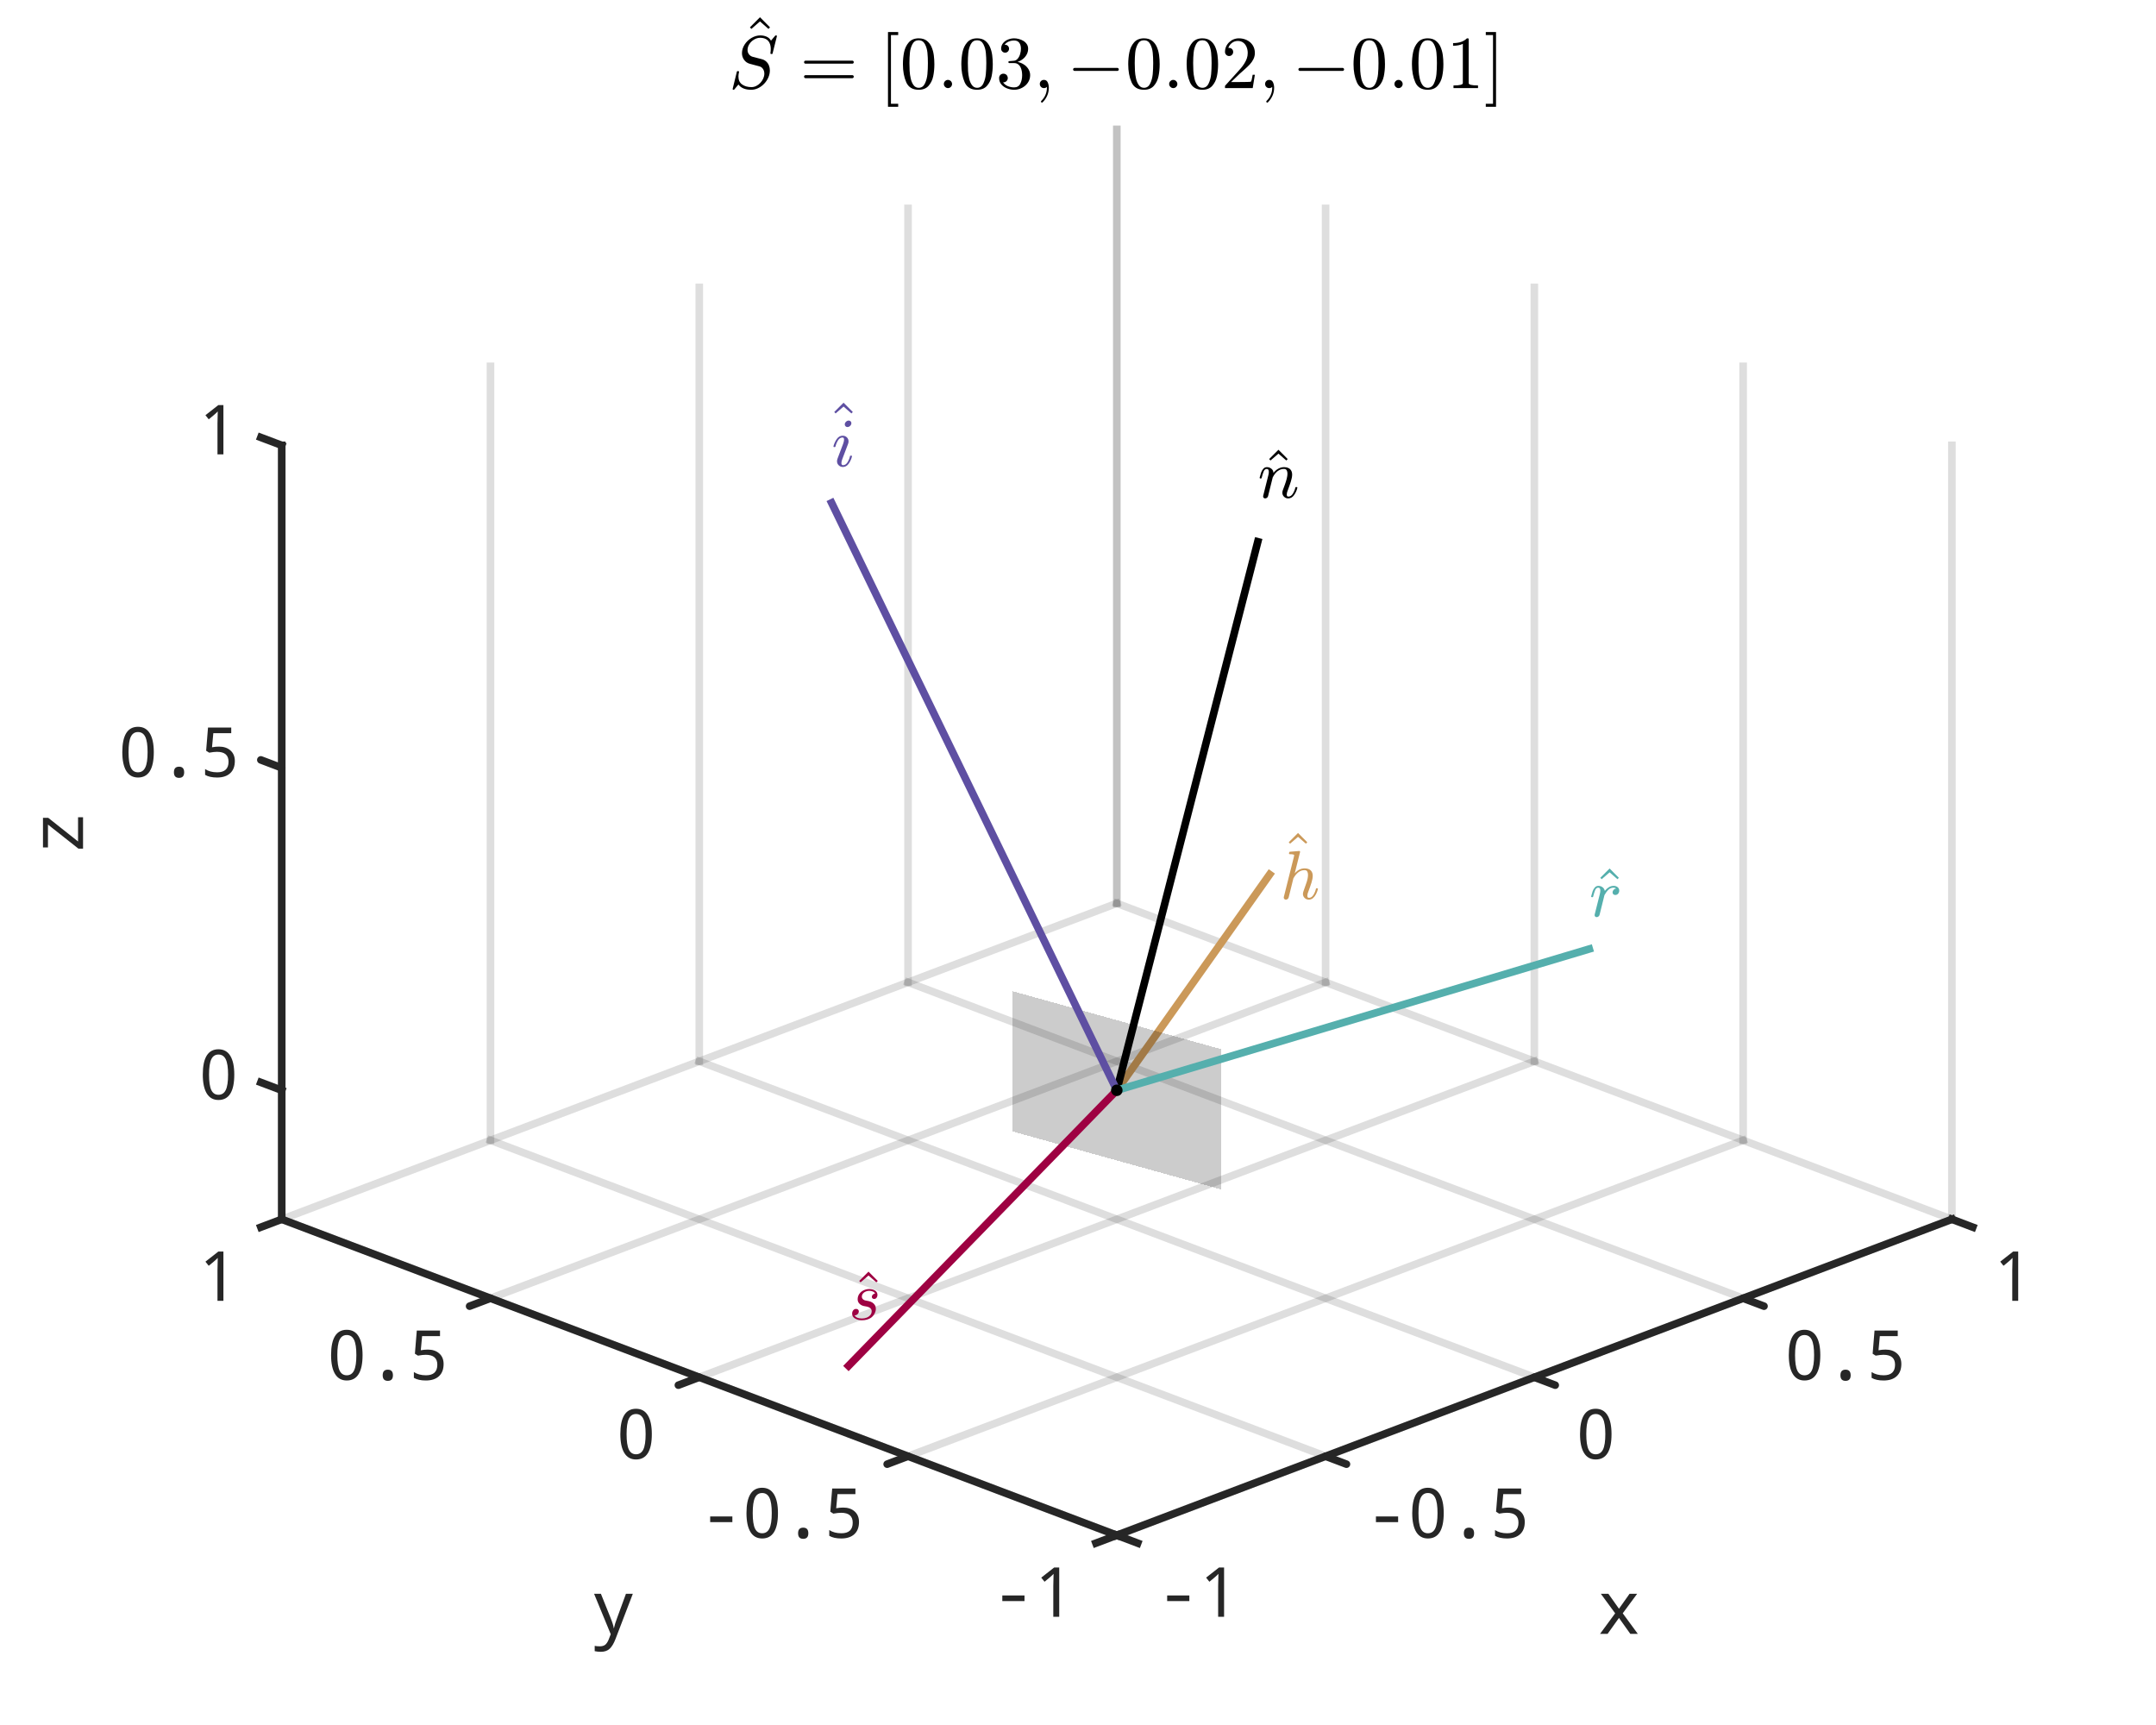 <?xml version="1.0"?>
<!DOCTYPE svg PUBLIC '-//W3C//DTD SVG 1.0//EN'
          'http://www.w3.org/TR/2001/REC-SVG-20010904/DTD/svg10.dtd'>
<svg xmlns:xlink="http://www.w3.org/1999/xlink" style="fill-opacity:1; color-rendering:auto; color-interpolation:auto; text-rendering:auto; stroke:black; stroke-linecap:square; stroke-miterlimit:10; shape-rendering:auto; stroke-opacity:1; fill:black; stroke-dasharray:none; font-weight:normal; stroke-width:1; font-family:'Dialog'; font-style:normal; stroke-linejoin:miter; font-size:12px; stroke-dashoffset:0; image-rendering:auto;" width="750" height="600" xmlns="http://www.w3.org/2000/svg"
><rect width="100%" height="100%" fill="#808080" stroke="none"/><!--Generated by the Batik Graphics2D SVG Generator--><defs id="genericDefs"
  /><g
  ><defs id="defs1"
    ><clipPath clipPathUnits="userSpaceOnUse" id="clipPath1"
      ><path d="M0 0 L750 0 L750 600 L0 600 L0 0 Z"
      /></clipPath
    ></defs
    ><g style="fill:white; stroke:white;"
    ><rect x="0" y="0" width="750" style="clip-path:url(#clipPath1); stroke:none;" height="600"
    /></g
    ><g style="fill:white; text-rendering:optimizeSpeed; color-rendering:optimizeSpeed; image-rendering:optimizeSpeed; shape-rendering:crispEdges; stroke:white; color-interpolation:sRGB;"
    ><rect x="0" width="750" height="600" y="0" style="stroke:none;"
      /><path style="stroke:none;" d="M388.5 534 L679 424.1 L679 154.9 L388.5 45 L98 154.9 L98 424.1 Z"
    /></g
    ><g style="stroke-linecap:butt; fill-opacity:0.149; fill:rgb(38,38,38); text-rendering:geometricPrecision; image-rendering:optimizeQuality; color-rendering:optimizeQuality; stroke-linejoin:round; stroke:rgb(38,38,38); color-interpolation:linearRGB; stroke-width:2.639; stroke-opacity:0.149;"
    ><line y2="424.1" style="fill:none;" x1="388.5" x2="98" y1="534"
      /><line y2="396.625" style="fill:none;" x1="461.125" x2="170.625" y1="506.525"
      /><line y2="369.15" style="fill:none;" x1="533.75" x2="243.25" y1="479.05"
      /><line y2="341.675" style="fill:none;" x1="606.375" x2="315.875" y1="451.575"
      /><line y2="314.2" style="fill:none;" x1="679" x2="388.5" y1="424.1"
      /><line y2="154.9" style="fill:none;" x1="98" x2="98" y1="424.1"
      /><line y2="127.425" style="fill:none;" x1="170.625" x2="170.625" y1="396.625"
      /><line y2="99.95" style="fill:none;" x1="243.25" x2="243.25" y1="369.15"
      /><line y2="72.475" style="fill:none;" x1="315.875" x2="315.875" y1="341.675"
      /><line y2="45" style="fill:none;" x1="388.5" x2="388.5" y1="314.2"
      /><line y2="534" style="fill:none;" x1="679" x2="388.5" y1="424.1"
      /><line y2="506.525" style="fill:none;" x1="606.375" x2="315.875" y1="396.625"
      /><line y2="479.05" style="fill:none;" x1="533.75" x2="243.25" y1="369.15"
      /><line y2="451.575" style="fill:none;" x1="461.125" x2="170.625" y1="341.675"
      /><line y2="424.1" style="fill:none;" x1="388.5" x2="98" y1="314.2"
      /><line y2="424.1" style="fill:none;" x1="679" x2="679" y1="154.9"
      /><line y2="396.625" style="fill:none;" x1="606.375" x2="606.375" y1="127.425"
      /><line y2="369.15" style="fill:none;" x1="533.75" x2="533.75" y1="99.95"
      /><line y2="341.675" style="fill:none;" x1="461.125" x2="461.125" y1="72.475"
      /><line y2="314.2" style="fill:none;" x1="388.5" x2="388.5" y1="45"
    /></g
    ><g style="stroke-linecap:butt; fill:rgb(203,153,89); text-rendering:geometricPrecision; image-rendering:optimizeQuality; color-rendering:optimizeQuality; stroke-linejoin:round; stroke:rgb(203,153,89); color-interpolation:linearRGB; stroke-width:2.639;"
    ><line y2="379.233" style="fill:none;" x1="441.665" x2="388.5" y1="304.17"
    /></g
    ><g transform="translate(445.296,305.544)" style="font-size:23.75px; fill:rgb(203,153,89); text-rendering:geometricPrecision; image-rendering:optimizeQuality; color-rendering:optimizeQuality; font-family:'mwa_cmr10'; stroke:rgb(203,153,89); color-interpolation:linearRGB;"
    ><path style="stroke:none;" d="M3.479 -12.084 L3.01 -12.584 L6.245 -15.819 L9.463 -12.584 L8.979 -12.084 L6.245 -14.475 L3.479 -12.084 Z"
      /><path style="stroke:none;" d="M1.281 6.668 Q1.281 6.527 1.297 6.465 L4.781 -7.41 Q4.875 -7.832 4.906 -8.067 Q4.906 -8.442 3.344 -8.442 Q3.094 -8.442 3.094 -8.77 Q3.109 -8.817 3.148 -8.973 Q3.188 -9.129 3.25 -9.207 Q3.312 -9.285 3.438 -9.285 L6.672 -9.551 L6.734 -9.551 Q6.734 -9.52 6.82 -9.481 Q6.906 -9.442 6.922 -9.426 Q6.969 -9.317 6.969 -9.239 L5.094 -1.754 Q6.562 -3.504 8.594 -3.504 Q9.438 -3.504 10.055 -3.207 Q10.672 -2.91 11.016 -2.325 Q11.359 -1.739 11.359 -0.91 Q11.359 0.074 10.922 1.465 Q10.484 2.855 9.828 4.59 Q9.484 5.371 9.484 6.027 Q9.484 6.746 10.031 6.746 Q10.969 6.746 11.594 5.738 Q12.219 4.73 12.484 3.574 Q12.531 3.433 12.672 3.433 L12.969 3.433 Q13.062 3.433 13.117 3.496 Q13.172 3.558 13.172 3.652 Q13.172 3.668 13.156 3.715 Q12.938 4.59 12.523 5.426 Q12.109 6.261 11.477 6.816 Q10.844 7.371 9.984 7.371 Q9.141 7.371 8.547 6.793 Q7.953 6.215 7.953 5.386 Q7.953 4.933 8.141 4.449 Q8.812 2.636 9.266 1.222 Q9.719 -0.192 9.719 -1.27 Q9.719 -1.973 9.445 -2.426 Q9.172 -2.879 8.547 -2.879 Q7.25 -2.879 6.289 -2.09 Q5.328 -1.301 4.625 -0.004 L3 6.558 Q2.906 6.918 2.641 7.144 Q2.375 7.371 2.016 7.371 Q1.719 7.371 1.5 7.168 Q1.281 6.965 1.281 6.668 Z"
    /></g
    ><g style="stroke-linecap:butt; fill:rgb(38,38,38); text-rendering:geometricPrecision; image-rendering:optimizeQuality; color-rendering:optimizeQuality; stroke-linejoin:round; stroke:rgb(38,38,38); color-interpolation:linearRGB; stroke-width:2.639;"
    ><line y2="424.1" style="fill:none;" x1="388.5" x2="679" y1="534"
      /><line y2="426.847" style="fill:none;" x1="679" x2="686.263" y1="424.1"
      /><line y2="154.9" style="fill:none;" x1="98" x2="98" y1="424.1"
      /><line y2="426.847" style="fill:none;" x1="98" x2="90.737" y1="424.1"
      /><line y2="424.1" style="fill:none;" x1="388.5" x2="98" y1="534"
    /></g
    ><g style="fill-opacity:0.2; fill:rgb(0,0,0); text-rendering:optimizeSpeed; image-rendering:optimizeSpeed; color-rendering:optimizeSpeed; shape-rendering:crispEdges; stroke:rgb(0,0,0); color-interpolation:sRGB; stroke-opacity:0.2;"
    ><path style="stroke:none;" d="M424.812 364.935 L352.188 344.745 L352.188 393.531 L424.812 413.721 Z"
    /></g
    ><g transform="translate(83.827,429.462)" style="font-size:23.75px; fill:rgb(38,38,38); text-rendering:geometricPrecision; image-rendering:optimizeQuality; color-rendering:optimizeQuality; font-family:'Noto Mono'; stroke:rgb(38,38,38); color-interpolation:linearRGB;"
    ><path style="stroke:none;" d="M-6.109 23 L-8.172 23 L-8.172 12.297 Q-8.172 10.875 -8.078 8.062 Q-8.547 8.578 -9.5 9.391 L-11.219 10.812 L-12.359 9.375 L-7.875 5.859 L-6.109 5.859 L-6.109 23 Z"
    /></g
    ><g transform="translate(693.173,429.462)" style="font-size:23.75px; fill:rgb(38,38,38); text-rendering:geometricPrecision; image-rendering:optimizeQuality; color-rendering:optimizeQuality; font-family:'Noto Mono'; stroke:rgb(38,38,38); color-interpolation:linearRGB;"
    ><path style="stroke:none;" d="M8.891 23 L6.828 23 L6.828 12.297 Q6.828 10.875 6.922 8.062 Q6.453 8.578 5.5 9.391 L3.781 10.812 L2.641 9.375 L7.125 5.859 L8.891 5.859 L8.891 23 Z"
    /></g
    ><g transform="translate(83.827,373.871)" style="font-size:23.75px; fill:rgb(38,38,38); text-rendering:geometricPrecision; image-rendering:optimizeQuality; color-rendering:optimizeQuality; font-family:'Noto Mono'; stroke:rgb(38,38,38); color-interpolation:linearRGB;"
    ><path style="stroke:none;" d="M-7.828 8.734 Q-10.516 8.734 -11.898 6.469 Q-13.281 4.203 -13.281 -0.094 Q-13.281 -8.906 -7.828 -8.906 Q-5.109 -8.906 -3.719 -6.641 Q-2.328 -4.375 -2.328 -0.094 Q-2.328 8.734 -7.828 8.734 ZM-7.828 6.922 Q-6.109 6.922 -5.297 5.273 Q-4.484 3.625 -4.484 -0.094 Q-4.484 -3.781 -5.297 -5.43 Q-6.109 -7.078 -7.828 -7.078 Q-9.531 -7.078 -10.32 -5.445 Q-11.109 -3.812 -11.109 -0.094 Q-11.109 3.641 -10.32 5.281 Q-9.531 6.922 -7.828 6.922 Z"
    /></g
    ><g style="stroke-linecap:butt; fill:rgb(38,38,38); text-rendering:geometricPrecision; image-rendering:optimizeQuality; color-rendering:optimizeQuality; stroke-linejoin:round; stroke:rgb(38,38,38); color-interpolation:linearRGB; stroke-width:2.639;"
    ><line y2="376.486" style="fill:none;" x1="98" x2="90.737" y1="379.233"
      /><line x1="437.539" x2="388.5" y1="188.432" style="fill:none; stroke:black;" y2="379.233"
      /><line x1="295.178" x2="388.5" y1="475.068" style="fill:none; stroke:rgb(158,1,66);" y2="379.233"
      /><line x1="552.857" x2="388.5" y1="330.081" style="fill:none; stroke:rgb(85,175,173);" y2="379.233"
      /><line x1="289.292" x2="388.5" y1="174.899" style="fill:none; stroke:rgb(94,79,162);" y2="379.233"
      /><circle transform="translate(388.5,379.233)" style="fill:black; stroke:none;" r="2" cx="0" cy="0"
    /></g
    ><g style="stroke-linecap:round; fill:rgb(38,38,38); text-rendering:geometricPrecision; image-rendering:optimizeQuality; color-rendering:optimizeQuality; stroke-linejoin:round; stroke:rgb(38,38,38); color-interpolation:linearRGB; stroke-width:2.639;"
    ><line y2="454.322" style="fill:none;" x1="170.625" x2="163.363" y1="451.575"
      /><line y2="454.322" style="fill:none;" x1="606.375" x2="613.638" y1="451.575"
    /></g
    ><g transform="translate(156.452,456.937)" style="font-size:23.75px; fill:rgb(38,38,38); text-rendering:geometricPrecision; image-rendering:optimizeQuality; color-rendering:optimizeQuality; font-family:'Noto Mono'; stroke:rgb(38,38,38); color-interpolation:linearRGB;"
    ><path style="stroke:none;" d="M-35.828 23.234 Q-38.516 23.234 -39.898 20.969 Q-41.281 18.703 -41.281 14.406 Q-41.281 5.594 -35.828 5.594 Q-33.109 5.594 -31.719 7.859 Q-30.328 10.125 -30.328 14.406 Q-30.328 23.234 -35.828 23.234 ZM-35.828 21.422 Q-34.109 21.422 -33.297 19.773 Q-32.484 18.125 -32.484 14.406 Q-32.484 10.719 -33.297 9.07 Q-34.109 7.422 -35.828 7.422 Q-37.531 7.422 -38.32 9.055 Q-39.109 10.688 -39.109 14.406 Q-39.109 18.141 -38.32 19.781 Q-37.531 21.422 -35.828 21.422 ZM-21.545 19.469 Q-19.763 19.469 -19.763 21.422 Q-19.763 23.359 -21.545 23.359 Q-23.326 23.359 -23.326 21.422 Q-23.326 19.469 -21.545 19.469 ZM-12.48 22.312 L-12.48 20.297 Q-10.792 21.422 -8.261 21.422 Q-4.324 21.422 -4.324 17.734 Q-4.324 14.297 -8.355 14.297 Q-9.402 14.297 -11.058 14.594 L-12.12 13.922 L-11.464 5.859 L-3.386 5.859 L-3.386 7.812 L-9.62 7.812 L-10.073 12.719 Q-8.823 12.484 -7.62 12.484 Q-5.167 12.484 -3.652 13.828 Q-2.136 15.172 -2.136 17.5 Q-2.136 20.25 -3.753 21.742 Q-5.37 23.234 -8.308 23.234 Q-10.933 23.234 -12.48 22.312 Z"
    /></g
    ><g transform="translate(620.548,456.937)" style="font-size:23.75px; fill:rgb(38,38,38); text-rendering:geometricPrecision; image-rendering:optimizeQuality; color-rendering:optimizeQuality; font-family:'Noto Mono'; stroke:rgb(38,38,38); color-interpolation:linearRGB;"
    ><path style="stroke:none;" d="M7.172 23.234 Q4.484 23.234 3.102 20.969 Q1.719 18.703 1.719 14.406 Q1.719 5.594 7.172 5.594 Q9.891 5.594 11.281 7.859 Q12.672 10.125 12.672 14.406 Q12.672 23.234 7.172 23.234 ZM7.172 21.422 Q8.891 21.422 9.703 19.773 Q10.516 18.125 10.516 14.406 Q10.516 10.719 9.703 9.07 Q8.891 7.422 7.172 7.422 Q5.469 7.422 4.68 9.055 Q3.891 10.688 3.891 14.406 Q3.891 18.141 4.68 19.781 Q5.469 21.422 7.172 21.422 ZM21.455 19.469 Q23.237 19.469 23.237 21.422 Q23.237 23.359 21.455 23.359 Q19.674 23.359 19.674 21.422 Q19.674 19.469 21.455 19.469 ZM30.52 22.312 L30.52 20.297 Q32.208 21.422 34.739 21.422 Q38.676 21.422 38.676 17.734 Q38.676 14.297 34.645 14.297 Q33.598 14.297 31.942 14.594 L30.88 13.922 L31.536 5.859 L39.614 5.859 L39.614 7.812 L33.38 7.812 L32.926 12.719 Q34.176 12.484 35.38 12.484 Q37.833 12.484 39.348 13.828 Q40.864 15.172 40.864 17.5 Q40.864 20.25 39.247 21.742 Q37.63 23.234 34.692 23.234 Q32.067 23.234 30.52 22.312 Z"
    /></g
    ><g transform="translate(388.5,40.05)" style="font-size:26.125px; text-rendering:geometricPrecision; color-rendering:optimizeQuality; image-rendering:optimizeQuality; font-family:'mwa_cmr10'; color-interpolation:linearRGB;"
    ><path style="stroke:none;" d="M-127.125 -29.993 L-127.625 -30.54 L-124.125 -34.056 L-120.641 -30.54 L-121.172 -29.993 L-124.125 -32.603 L-127.125 -29.993 Z"
      /><path style="stroke:none;" d="M-133.44 -8.827 Q-133.518 -8.827 -133.581 -8.921 Q-133.643 -9.014 -133.643 -9.093 L-132.159 -15.155 Q-132.096 -15.311 -131.94 -15.311 L-131.627 -15.311 Q-131.534 -15.311 -131.471 -15.233 Q-131.409 -15.155 -131.409 -15.046 Q-131.627 -14.155 -131.627 -13.452 Q-131.627 -11.577 -130.331 -10.663 Q-129.034 -9.749 -127.081 -9.749 Q-126.221 -9.749 -125.393 -10.171 Q-124.565 -10.593 -123.956 -11.264 Q-123.346 -11.936 -122.979 -12.764 Q-122.612 -13.593 -122.612 -14.452 Q-122.612 -15.358 -123.088 -16.077 Q-123.565 -16.796 -124.424 -16.999 L-127.596 -17.843 Q-128.877 -18.171 -129.635 -19.21 Q-130.393 -20.249 -130.393 -21.546 Q-130.393 -23.108 -129.471 -24.553 Q-128.549 -25.999 -127.057 -26.866 Q-125.565 -27.733 -124.018 -27.733 Q-122.815 -27.733 -121.823 -27.296 Q-120.831 -26.858 -120.299 -25.905 L-118.815 -27.655 Q-118.659 -27.733 -118.627 -27.733 L-118.471 -27.733 Q-118.362 -27.733 -118.299 -27.647 Q-118.237 -27.561 -118.237 -27.468 L-119.752 -21.436 Q-119.784 -21.265 -119.956 -21.265 L-120.268 -21.265 Q-120.502 -21.265 -120.502 -21.546 Q-120.377 -22.374 -120.377 -22.983 Q-120.377 -24.186 -120.784 -25.077 Q-121.19 -25.968 -122.026 -26.436 Q-122.862 -26.905 -124.096 -26.905 Q-125.127 -26.905 -126.159 -26.303 Q-127.19 -25.702 -127.823 -24.718 Q-128.456 -23.733 -128.456 -22.655 Q-128.456 -21.827 -127.971 -21.178 Q-127.487 -20.53 -126.674 -20.296 L-123.487 -19.468 Q-122.627 -19.249 -121.987 -18.671 Q-121.346 -18.093 -121.018 -17.296 Q-120.69 -16.499 -120.69 -15.561 Q-120.69 -14.327 -121.206 -13.132 Q-121.721 -11.936 -122.659 -10.944 Q-123.596 -9.952 -124.776 -9.389 Q-125.956 -8.827 -127.19 -8.827 Q-130.284 -8.827 -131.627 -10.655 L-133.081 -8.905 Q-133.237 -8.827 -133.268 -8.827 L-133.44 -8.827 Z"
      /><path style="stroke:none;" d="M-108.298 -12.858 Q-108.517 -12.858 -108.658 -13.022 Q-108.798 -13.186 -108.798 -13.374 Q-108.798 -13.593 -108.658 -13.749 Q-108.517 -13.905 -108.298 -13.905 L-91.97 -13.905 Q-91.783 -13.905 -91.642 -13.749 Q-91.501 -13.593 -91.501 -13.374 Q-91.501 -13.186 -91.642 -13.022 Q-91.783 -12.858 -91.97 -12.858 L-108.298 -12.858 ZM-108.298 -17.905 Q-108.517 -17.905 -108.658 -18.061 Q-108.798 -18.218 -108.798 -18.436 Q-108.798 -18.624 -108.658 -18.788 Q-108.517 -18.952 -108.298 -18.952 L-91.97 -18.952 Q-91.783 -18.952 -91.642 -18.788 Q-91.501 -18.624 -91.501 -18.436 Q-91.501 -18.218 -91.642 -18.061 Q-91.783 -17.905 -91.97 -17.905 L-108.298 -17.905 Z"
      /><path style="stroke:none;" d="M-79.597 -2.905 L-79.597 -28.905 L-76.05 -28.905 L-76.05 -27.858 L-78.566 -27.858 L-78.566 -3.952 L-76.05 -3.952 L-76.05 -2.905 L-79.597 -2.905 Z"
      /><path style="stroke:none;" d="M-68.918 -8.827 Q-72.106 -8.827 -73.254 -11.452 Q-74.403 -14.077 -74.403 -17.702 Q-74.403 -19.952 -73.989 -21.944 Q-73.574 -23.936 -72.348 -25.327 Q-71.121 -26.718 -68.918 -26.718 Q-67.199 -26.718 -66.114 -25.882 Q-65.028 -25.046 -64.449 -23.718 Q-63.871 -22.39 -63.668 -20.874 Q-63.465 -19.358 -63.465 -17.702 Q-63.465 -15.468 -63.871 -13.514 Q-64.278 -11.561 -65.489 -10.194 Q-66.699 -8.827 -68.918 -8.827 ZM-68.918 -9.514 Q-67.465 -9.514 -66.754 -10.999 Q-66.043 -12.483 -65.879 -14.28 Q-65.715 -16.077 -65.715 -18.108 Q-65.715 -20.077 -65.879 -21.725 Q-66.043 -23.374 -66.754 -24.71 Q-67.465 -26.046 -68.918 -26.046 Q-70.387 -26.046 -71.098 -24.702 Q-71.809 -23.358 -71.973 -21.718 Q-72.137 -20.077 -72.137 -18.108 Q-72.137 -16.671 -72.067 -15.389 Q-71.996 -14.108 -71.692 -12.741 Q-71.387 -11.374 -70.707 -10.444 Q-70.028 -9.514 -68.918 -9.514 Z"
      /><path style="stroke:none;" d="M-60.168 -10.843 Q-60.168 -11.421 -59.738 -11.843 Q-59.309 -12.264 -58.731 -12.264 Q-58.387 -12.264 -58.043 -12.069 Q-57.699 -11.874 -57.504 -11.538 Q-57.309 -11.202 -57.309 -10.843 Q-57.309 -10.264 -57.731 -9.835 Q-58.153 -9.405 -58.731 -9.405 Q-59.309 -9.405 -59.738 -9.835 Q-60.168 -10.264 -60.168 -10.843 Z"
      /><path style="stroke:none;" d="M-48.599 -8.827 Q-51.786 -8.827 -52.935 -11.452 Q-54.083 -14.077 -54.083 -17.702 Q-54.083 -19.952 -53.669 -21.944 Q-53.255 -23.936 -52.028 -25.327 Q-50.802 -26.718 -48.599 -26.718 Q-46.88 -26.718 -45.794 -25.882 Q-44.708 -25.046 -44.13 -23.718 Q-43.552 -22.39 -43.349 -20.874 Q-43.145 -19.358 -43.145 -17.702 Q-43.145 -15.468 -43.552 -13.514 Q-43.958 -11.561 -45.169 -10.194 Q-46.38 -8.827 -48.599 -8.827 ZM-48.599 -9.514 Q-47.145 -9.514 -46.435 -10.999 Q-45.724 -12.483 -45.56 -14.28 Q-45.395 -16.077 -45.395 -18.108 Q-45.395 -20.077 -45.56 -21.725 Q-45.724 -23.374 -46.435 -24.71 Q-47.145 -26.046 -48.599 -26.046 Q-50.067 -26.046 -50.778 -24.702 Q-51.489 -23.358 -51.653 -21.718 Q-51.817 -20.077 -51.817 -18.108 Q-51.817 -16.671 -51.747 -15.389 Q-51.677 -14.108 -51.372 -12.741 Q-51.067 -11.374 -50.388 -10.444 Q-49.708 -9.514 -48.599 -9.514 Z"
      /><path style="stroke:none;" d="M-39.567 -11.405 Q-38.958 -10.53 -37.927 -10.093 Q-36.895 -9.655 -35.708 -9.655 Q-34.208 -9.655 -33.567 -10.944 Q-32.927 -12.233 -32.927 -13.874 Q-32.927 -14.608 -33.059 -15.343 Q-33.192 -16.077 -33.513 -16.718 Q-33.833 -17.358 -34.388 -17.733 Q-34.942 -18.108 -35.739 -18.108 L-37.458 -18.108 Q-37.692 -18.108 -37.692 -18.358 L-37.692 -18.577 Q-37.692 -18.78 -37.458 -18.78 L-36.036 -18.905 Q-35.114 -18.905 -34.513 -19.593 Q-33.911 -20.28 -33.63 -21.257 Q-33.349 -22.233 -33.349 -23.124 Q-33.349 -24.374 -33.934 -25.171 Q-34.52 -25.968 -35.708 -25.968 Q-36.708 -25.968 -37.606 -25.593 Q-38.505 -25.218 -39.036 -24.468 Q-38.989 -24.468 -38.95 -24.475 Q-38.911 -24.483 -38.864 -24.483 Q-38.27 -24.483 -37.88 -24.077 Q-37.489 -23.671 -37.489 -23.108 Q-37.489 -22.546 -37.88 -22.14 Q-38.27 -21.733 -38.864 -21.733 Q-39.427 -21.733 -39.833 -22.14 Q-40.239 -22.546 -40.239 -23.108 Q-40.239 -24.218 -39.567 -25.046 Q-38.895 -25.874 -37.841 -26.296 Q-36.786 -26.718 -35.708 -26.718 Q-34.927 -26.718 -34.052 -26.483 Q-33.177 -26.249 -32.466 -25.811 Q-31.755 -25.374 -31.302 -24.686 Q-30.849 -23.999 -30.849 -23.124 Q-30.849 -22.03 -31.341 -21.108 Q-31.833 -20.186 -32.684 -19.515 Q-33.536 -18.843 -34.552 -18.515 Q-33.411 -18.296 -32.395 -17.663 Q-31.38 -17.03 -30.763 -16.038 Q-30.145 -15.046 -30.145 -13.905 Q-30.145 -12.468 -30.934 -11.303 Q-31.724 -10.139 -33.005 -9.483 Q-34.286 -8.827 -35.708 -8.827 Q-36.927 -8.827 -38.153 -9.296 Q-39.38 -9.764 -40.161 -10.686 Q-40.942 -11.608 -40.942 -12.905 Q-40.942 -13.561 -40.513 -13.991 Q-40.083 -14.421 -39.427 -14.421 Q-39.02 -14.421 -38.669 -14.225 Q-38.317 -14.03 -38.122 -13.671 Q-37.927 -13.311 -37.927 -12.905 Q-37.927 -12.28 -38.372 -11.843 Q-38.817 -11.405 -39.427 -11.405 L-39.567 -11.405 Z"
      /><path style="stroke:none;" d="M-26.395 -4.718 Q-26.395 -4.827 -26.302 -4.936 Q-25.349 -5.843 -24.833 -7.022 Q-24.317 -8.202 -24.317 -9.514 L-24.317 -9.827 Q-24.739 -9.405 -25.349 -9.405 Q-25.958 -9.405 -26.372 -9.827 Q-26.786 -10.249 -26.786 -10.843 Q-26.786 -11.452 -26.372 -11.858 Q-25.958 -12.264 -25.349 -12.264 Q-24.427 -12.264 -24.036 -11.405 Q-23.645 -10.546 -23.645 -9.514 Q-23.645 -8.061 -24.224 -6.757 Q-24.802 -5.452 -25.849 -4.421 Q-25.958 -4.358 -26.02 -4.358 Q-26.145 -4.358 -26.27 -4.475 Q-26.395 -4.593 -26.395 -4.718 Z"
      /><path style="stroke:none;" d="M-14.706 -15.389 Q-14.925 -15.389 -15.066 -15.553 Q-15.206 -15.718 -15.206 -15.905 Q-15.206 -16.093 -15.066 -16.257 Q-14.925 -16.421 -14.706 -16.421 L0.216 -16.421 Q0.419 -16.421 0.551 -16.257 Q0.684 -16.093 0.684 -15.905 Q0.684 -15.718 0.551 -15.553 Q0.419 -15.389 0.216 -15.389 L-14.706 -15.389 Z"
      /><path style="stroke:none;" d="M9.457 -8.827 Q6.269 -8.827 5.121 -11.452 Q3.973 -14.077 3.973 -17.702 Q3.973 -19.952 4.387 -21.944 Q4.801 -23.936 6.027 -25.327 Q7.254 -26.718 9.457 -26.718 Q11.176 -26.718 12.262 -25.882 Q13.348 -25.046 13.926 -23.718 Q14.504 -22.39 14.707 -20.874 Q14.91 -19.358 14.91 -17.702 Q14.91 -15.468 14.504 -13.514 Q14.098 -11.561 12.887 -10.194 Q11.676 -8.827 9.457 -8.827 ZM9.457 -9.514 Q10.91 -9.514 11.621 -10.999 Q12.332 -12.483 12.496 -14.28 Q12.66 -16.077 12.66 -18.108 Q12.66 -20.077 12.496 -21.725 Q12.332 -23.374 11.621 -24.71 Q10.91 -26.046 9.457 -26.046 Q7.988 -26.046 7.277 -24.702 Q6.566 -23.358 6.402 -21.718 Q6.238 -20.077 6.238 -18.108 Q6.238 -16.671 6.309 -15.389 Q6.379 -14.108 6.684 -12.741 Q6.988 -11.374 7.668 -10.444 Q8.348 -9.514 9.457 -9.514 Z"
      /><path style="stroke:none;" d="M18.207 -10.843 Q18.207 -11.421 18.637 -11.843 Q19.066 -12.264 19.645 -12.264 Q19.988 -12.264 20.332 -12.069 Q20.676 -11.874 20.871 -11.538 Q21.066 -11.202 21.066 -10.843 Q21.066 -10.264 20.645 -9.835 Q20.223 -9.405 19.645 -9.405 Q19.066 -9.405 18.637 -9.835 Q18.207 -10.264 18.207 -10.843 Z"
      /><path style="stroke:none;" d="M29.776 -8.827 Q26.589 -8.827 25.441 -11.452 Q24.292 -14.077 24.292 -17.702 Q24.292 -19.952 24.706 -21.944 Q25.12 -23.936 26.347 -25.327 Q27.573 -26.718 29.776 -26.718 Q31.495 -26.718 32.581 -25.882 Q33.667 -25.046 34.245 -23.718 Q34.823 -22.39 35.026 -20.874 Q35.23 -19.358 35.23 -17.702 Q35.23 -15.468 34.823 -13.514 Q34.417 -11.561 33.206 -10.194 Q31.995 -8.827 29.776 -8.827 ZM29.776 -9.514 Q31.23 -9.514 31.941 -10.999 Q32.651 -12.483 32.816 -14.28 Q32.98 -16.077 32.98 -18.108 Q32.98 -20.077 32.816 -21.725 Q32.651 -23.374 31.941 -24.71 Q31.23 -26.046 29.776 -26.046 Q28.308 -26.046 27.597 -24.702 Q26.886 -23.358 26.722 -21.718 Q26.558 -20.077 26.558 -18.108 Q26.558 -16.671 26.628 -15.389 Q26.698 -14.108 27.003 -12.741 Q27.308 -11.374 27.987 -10.444 Q28.667 -9.514 29.776 -9.514 Z"
      /><path style="stroke:none;" d="M37.636 -9.405 L37.636 -10.108 Q37.636 -10.171 37.683 -10.249 L41.73 -14.718 Q42.636 -15.702 43.206 -16.374 Q43.776 -17.046 44.339 -17.921 Q44.901 -18.796 45.222 -19.702 Q45.542 -20.608 45.542 -21.624 Q45.542 -22.702 45.151 -23.671 Q44.761 -24.64 43.98 -25.225 Q43.198 -25.811 42.089 -25.811 Q40.964 -25.811 40.058 -25.132 Q39.151 -24.452 38.792 -23.374 Q38.886 -23.39 39.073 -23.39 Q39.651 -23.39 40.066 -22.999 Q40.48 -22.608 40.48 -21.983 Q40.48 -21.39 40.066 -20.975 Q39.651 -20.561 39.073 -20.561 Q38.464 -20.561 38.05 -20.991 Q37.636 -21.421 37.636 -21.983 Q37.636 -22.968 38.003 -23.819 Q38.37 -24.671 39.066 -25.343 Q39.761 -26.015 40.628 -26.366 Q41.495 -26.718 42.464 -26.718 Q43.964 -26.718 45.245 -26.093 Q46.526 -25.468 47.276 -24.319 Q48.026 -23.171 48.026 -21.624 Q48.026 -20.499 47.526 -19.483 Q47.026 -18.468 46.253 -17.64 Q45.48 -16.811 44.276 -15.757 Q43.073 -14.702 42.683 -14.343 L39.745 -11.514 L42.245 -11.514 Q44.089 -11.514 45.323 -11.546 Q46.558 -11.577 46.636 -11.639 Q46.933 -11.968 47.261 -14.046 L48.026 -14.046 L47.276 -9.405 L37.636 -9.405 Z"
      /><path style="stroke:none;" d="M51.98 -4.718 Q51.98 -4.827 52.073 -4.936 Q53.026 -5.843 53.542 -7.022 Q54.058 -8.202 54.058 -9.514 L54.058 -9.827 Q53.636 -9.405 53.026 -9.405 Q52.417 -9.405 52.003 -9.827 Q51.589 -10.249 51.589 -10.843 Q51.589 -11.452 52.003 -11.858 Q52.417 -12.264 53.026 -12.264 Q53.948 -12.264 54.339 -11.405 Q54.73 -10.546 54.73 -9.514 Q54.73 -8.061 54.151 -6.757 Q53.573 -5.452 52.526 -4.421 Q52.417 -4.358 52.355 -4.358 Q52.23 -4.358 52.105 -4.475 Q51.98 -4.593 51.98 -4.718 Z"
      /><path style="stroke:none;" d="M63.669 -15.389 Q63.45 -15.389 63.309 -15.553 Q63.169 -15.718 63.169 -15.905 Q63.169 -16.093 63.309 -16.257 Q63.45 -16.421 63.669 -16.421 L78.591 -16.421 Q78.794 -16.421 78.927 -16.257 Q79.059 -16.093 79.059 -15.905 Q79.059 -15.718 78.927 -15.553 Q78.794 -15.389 78.591 -15.389 L63.669 -15.389 Z"
      /><path style="stroke:none;" d="M87.832 -8.827 Q84.645 -8.827 83.496 -11.452 Q82.348 -14.077 82.348 -17.702 Q82.348 -19.952 82.762 -21.944 Q83.176 -23.936 84.402 -25.327 Q85.629 -26.718 87.832 -26.718 Q89.551 -26.718 90.637 -25.882 Q91.723 -25.046 92.301 -23.718 Q92.879 -22.39 93.082 -20.874 Q93.285 -19.358 93.285 -17.702 Q93.285 -15.468 92.879 -13.514 Q92.473 -11.561 91.262 -10.194 Q90.051 -8.827 87.832 -8.827 ZM87.832 -9.514 Q89.285 -9.514 89.996 -10.999 Q90.707 -12.483 90.871 -14.28 Q91.035 -16.077 91.035 -18.108 Q91.035 -20.077 90.871 -21.725 Q90.707 -23.374 89.996 -24.71 Q89.285 -26.046 87.832 -26.046 Q86.363 -26.046 85.652 -24.702 Q84.941 -23.358 84.777 -21.718 Q84.613 -20.077 84.613 -18.108 Q84.613 -16.671 84.684 -15.389 Q84.754 -14.108 85.059 -12.741 Q85.363 -11.374 86.043 -10.444 Q86.723 -9.514 87.832 -9.514 Z"
      /><path style="stroke:none;" d="M96.582 -10.843 Q96.582 -11.421 97.012 -11.843 Q97.442 -12.264 98.02 -12.264 Q98.363 -12.264 98.707 -12.069 Q99.051 -11.874 99.246 -11.538 Q99.442 -11.202 99.442 -10.843 Q99.442 -10.264 99.02 -9.835 Q98.598 -9.405 98.02 -9.405 Q97.442 -9.405 97.012 -9.835 Q96.582 -10.264 96.582 -10.843 Z"
      /><path style="stroke:none;" d="M108.152 -8.827 Q104.964 -8.827 103.816 -11.452 Q102.667 -14.077 102.667 -17.702 Q102.667 -19.952 103.081 -21.944 Q103.495 -23.936 104.722 -25.327 Q105.948 -26.718 108.152 -26.718 Q109.87 -26.718 110.956 -25.882 Q112.042 -25.046 112.62 -23.718 Q113.198 -22.39 113.402 -20.874 Q113.605 -19.358 113.605 -17.702 Q113.605 -15.468 113.198 -13.514 Q112.792 -11.561 111.581 -10.194 Q110.37 -8.827 108.152 -8.827 ZM108.152 -9.514 Q109.605 -9.514 110.316 -10.999 Q111.027 -12.483 111.191 -14.28 Q111.355 -16.077 111.355 -18.108 Q111.355 -20.077 111.191 -21.725 Q111.027 -23.374 110.316 -24.71 Q109.605 -26.046 108.152 -26.046 Q106.683 -26.046 105.972 -24.702 Q105.261 -23.358 105.097 -21.718 Q104.933 -20.077 104.933 -18.108 Q104.933 -16.671 105.003 -15.389 Q105.073 -14.108 105.378 -12.741 Q105.683 -11.374 106.362 -10.444 Q107.042 -9.514 108.152 -9.514 Z"
      /><path style="stroke:none;" d="M117.12 -9.405 L117.12 -10.327 Q120.37 -10.327 120.37 -11.139 L120.37 -24.796 Q119.027 -24.14 116.98 -24.14 L116.98 -25.061 Q120.167 -25.061 121.792 -26.718 L122.152 -26.718 Q122.245 -26.718 122.323 -26.647 Q122.402 -26.577 122.402 -26.499 L122.402 -11.139 Q122.402 -10.327 125.652 -10.327 L125.652 -9.405 L117.12 -9.405 Z"
      /><path style="stroke:none;" d="M128.355 -2.905 L128.355 -3.952 L130.87 -3.952 L130.87 -27.858 L128.355 -27.858 L128.355 -28.905 L131.917 -28.905 L131.917 -2.905 L128.355 -2.905 Z"
    /></g
    ><g transform="translate(35.888,289.5) rotate(-90)" style="font-size:26.125px; fill:rgb(38,38,38); text-rendering:geometricPrecision; image-rendering:optimizeQuality; color-rendering:optimizeQuality; font-family:'Noto Mono'; stroke:rgb(38,38,38); color-interpolation:linearRGB;"
    ><path style="stroke:none;" d="M5.25 -7 L-5.688 -7 L-5.688 -8.594 L2.688 -19.203 L-5.266 -19.203 L-5.266 -20.938 L5.031 -20.938 L5.031 -19.094 L-3.188 -8.734 L5.25 -8.734 L5.25 -7 Z"
    /></g
    ><g transform="translate(83.827,261.705)" style="font-size:23.75px; fill:rgb(38,38,38); text-rendering:geometricPrecision; image-rendering:optimizeQuality; color-rendering:optimizeQuality; font-family:'Noto Mono'; stroke:rgb(38,38,38); color-interpolation:linearRGB;"
    ><path style="stroke:none;" d="M-35.828 8.734 Q-38.516 8.734 -39.898 6.469 Q-41.281 4.203 -41.281 -0.094 Q-41.281 -8.906 -35.828 -8.906 Q-33.109 -8.906 -31.719 -6.641 Q-30.328 -4.375 -30.328 -0.094 Q-30.328 8.734 -35.828 8.734 ZM-35.828 6.922 Q-34.109 6.922 -33.297 5.273 Q-32.484 3.625 -32.484 -0.094 Q-32.484 -3.781 -33.297 -5.43 Q-34.109 -7.078 -35.828 -7.078 Q-37.531 -7.078 -38.32 -5.445 Q-39.109 -3.812 -39.109 -0.094 Q-39.109 3.641 -38.32 5.281 Q-37.531 6.922 -35.828 6.922 ZM-21.545 4.969 Q-19.763 4.969 -19.763 6.922 Q-19.763 8.859 -21.545 8.859 Q-23.326 8.859 -23.326 6.922 Q-23.326 4.969 -21.545 4.969 ZM-12.48 7.812 L-12.48 5.797 Q-10.792 6.922 -8.261 6.922 Q-4.324 6.922 -4.324 3.234 Q-4.324 -0.203 -8.355 -0.203 Q-9.402 -0.203 -11.058 0.094 L-12.12 -0.578 L-11.464 -8.641 L-3.386 -8.641 L-3.386 -6.688 L-9.62 -6.688 L-10.073 -1.781 Q-8.823 -2.016 -7.62 -2.016 Q-5.167 -2.016 -3.652 -0.672 Q-2.136 0.672 -2.136 3 Q-2.136 5.75 -3.753 7.242 Q-5.37 8.734 -8.308 8.734 Q-10.933 8.734 -12.48 7.812 Z"
    /></g
    ><g style="stroke-linecap:round; fill:rgb(38,38,38); text-rendering:geometricPrecision; image-rendering:optimizeQuality; color-rendering:optimizeQuality; stroke-linejoin:round; stroke:rgb(38,38,38); color-interpolation:linearRGB; stroke-width:2.639;"
    ><line y2="264.319" style="fill:none;" x1="98" x2="90.737" y1="267.067"
    /></g
    ><g transform="translate(555.39,543.29)" style="font-size:26.125px; fill:rgb(38,38,38); text-rendering:geometricPrecision; image-rendering:optimizeQuality; color-rendering:optimizeQuality; font-family:'Noto Mono'; stroke:rgb(38,38,38); color-interpolation:linearRGB;"
    ><path style="stroke:none;" d="M6.469 17.859 L1.484 11.062 L4.109 11.062 L7.797 16.266 L11.484 11.062 L14.125 11.062 L9.109 17.859 L14.344 25 L11.734 25 L7.797 19.469 L3.844 25 L1.219 25 L6.469 17.859 Z"
    /></g
    ><g style="stroke-linecap:round; fill:rgb(38,38,38); text-rendering:geometricPrecision; image-rendering:optimizeQuality; color-rendering:optimizeQuality; stroke-linejoin:round; stroke:rgb(38,38,38); color-interpolation:linearRGB; stroke-width:2.639;"
    ><line y2="481.797" style="fill:none;" x1="533.75" x2="541.013" y1="479.05"
      /><line y2="481.797" style="fill:none;" x1="243.25" x2="235.988" y1="479.05"
    /></g
    ><g transform="translate(221.61,543.29)" style="font-size:26.125px; fill:rgb(38,38,38); text-rendering:geometricPrecision; image-rendering:optimizeQuality; color-rendering:optimizeQuality; font-family:'Noto Mono'; stroke:rgb(38,38,38); color-interpolation:linearRGB;"
    ><path style="stroke:none;" d="M-14.953 11.062 L-12.578 11.062 L-9.25 19.359 Q-8.203 21.969 -8.109 23.047 L-8.047 23.047 Q-7.75 21.625 -6.891 19.344 L-3.859 11.062 L-1.469 11.062 L-7.5 26.812 Q-8.344 29.031 -9.477 30.141 Q-10.609 31.25 -12.594 31.25 Q-13.688 31.25 -14.734 31.031 L-14.734 29.188 Q-13.938 29.344 -13 29.344 Q-11.781 29.344 -11.102 28.82 Q-10.422 28.297 -9.891 27.031 L-9.156 25.125 L-14.953 11.062 Z"
    /></g
    ><g transform="translate(229.077,484.412)" style="font-size:23.75px; fill:rgb(38,38,38); text-rendering:geometricPrecision; image-rendering:optimizeQuality; color-rendering:optimizeQuality; font-family:'Noto Mono'; stroke:rgb(38,38,38); color-interpolation:linearRGB;"
    ><path style="stroke:none;" d="M-7.828 23.234 Q-10.516 23.234 -11.898 20.969 Q-13.281 18.703 -13.281 14.406 Q-13.281 5.594 -7.828 5.594 Q-5.109 5.594 -3.719 7.859 Q-2.328 10.125 -2.328 14.406 Q-2.328 23.234 -7.828 23.234 ZM-7.828 21.422 Q-6.109 21.422 -5.297 19.773 Q-4.484 18.125 -4.484 14.406 Q-4.484 10.719 -5.297 9.07 Q-6.109 7.422 -7.828 7.422 Q-9.531 7.422 -10.32 9.055 Q-11.109 10.688 -11.109 14.406 Q-11.109 18.141 -10.32 19.781 Q-9.531 21.422 -7.828 21.422 Z"
    /></g
    ><g transform="translate(547.923,484.412)" style="font-size:23.75px; fill:rgb(38,38,38); text-rendering:geometricPrecision; image-rendering:optimizeQuality; color-rendering:optimizeQuality; font-family:'Noto Mono'; stroke:rgb(38,38,38); color-interpolation:linearRGB;"
    ><path style="stroke:none;" d="M7.172 23.234 Q4.484 23.234 3.102 20.969 Q1.719 18.703 1.719 14.406 Q1.719 5.594 7.172 5.594 Q9.891 5.594 11.281 7.859 Q12.672 10.125 12.672 14.406 Q12.672 23.234 7.172 23.234 ZM7.172 21.422 Q8.891 21.422 9.703 19.773 Q10.516 18.125 10.516 14.406 Q10.516 10.719 9.703 9.07 Q8.891 7.422 7.172 7.422 Q5.469 7.422 4.68 9.055 Q3.891 10.688 3.891 14.406 Q3.891 18.141 4.68 19.781 Q5.469 21.422 7.172 21.422 Z"
    /></g
    ><g transform="translate(289.292,155.471)" style="font-size:23.75px; fill:rgb(94,79,162); text-rendering:geometricPrecision; image-rendering:optimizeQuality; color-rendering:optimizeQuality; font-family:'mwa_cmr10'; stroke:rgb(94,79,162); color-interpolation:linearRGB;"
    ><path style="stroke:none;" d="M1.388 -11.669 L0.919 -12.169 L4.154 -15.404 L7.372 -12.169 L6.888 -11.669 L4.154 -14.06 L1.388 -11.669 Z"
      /><path style="stroke:none;" d="M1.875 4.972 Q1.875 4.519 2.062 4.034 L4.016 -1.138 Q4.328 -2.013 4.328 -2.575 Q4.328 -3.294 3.797 -3.294 Q2.844 -3.294 2.234 -2.317 Q1.625 -1.341 1.328 -0.138 Q1.281 0.019 1.125 0.019 L0.844 0.019 Q0.641 0.019 0.641 -0.2 L0.641 -0.278 Q1.031 -1.7 1.828 -2.809 Q2.625 -3.919 3.844 -3.919 Q4.703 -3.919 5.297 -3.356 Q5.891 -2.794 5.891 -1.919 Q5.891 -1.481 5.688 -0.981 L3.734 4.175 Q3.406 4.972 3.406 5.612 Q3.406 6.331 3.969 6.331 Q4.906 6.331 5.531 5.323 Q6.156 4.316 6.406 3.159 Q6.453 3.019 6.594 3.019 L6.891 3.019 Q6.984 3.019 7.047 3.081 Q7.109 3.144 7.109 3.237 Q7.109 3.253 7.078 3.3 Q6.75 4.659 5.938 5.808 Q5.125 6.956 3.922 6.956 Q3.078 6.956 2.477 6.378 Q1.875 5.8 1.875 4.972 ZM4.578 -7.856 Q4.578 -8.356 5 -8.77 Q5.422 -9.184 5.938 -9.184 Q6.344 -9.184 6.609 -8.927 Q6.875 -8.669 6.875 -8.294 Q6.875 -7.747 6.445 -7.341 Q6.016 -6.934 5.5 -6.934 Q5.109 -6.934 4.844 -7.2 Q4.578 -7.466 4.578 -7.856 Z"
    /></g
    ><g transform="translate(295.178,453.265)" style="font-size:23.75px; fill:rgb(158,1,66); text-rendering:geometricPrecision; image-rendering:optimizeQuality; color-rendering:optimizeQuality; font-family:'mwa_cmr10'; stroke:rgb(158,1,66); color-interpolation:linearRGB;"
    ><path style="stroke:none;" d="M4.183 -7.222 L3.714 -7.722 L6.948 -10.956 L10.167 -7.722 L9.683 -7.222 L6.948 -9.613 L4.183 -7.222 Z"
      /><path style="stroke:none;" d="M2.094 4.231 Q2.734 5.34 4.672 5.34 Q5.516 5.34 6.281 5.051 Q7.047 4.762 7.547 4.184 Q8.047 3.606 8.047 2.794 Q8.047 2.169 7.602 1.77 Q7.156 1.372 6.5 1.231 L5.203 0.981 Q4.312 0.747 3.742 0.137 Q3.172 -0.472 3.172 -1.331 Q3.172 -2.394 3.75 -3.214 Q4.328 -4.035 5.273 -4.472 Q6.219 -4.91 7.25 -4.91 Q8.328 -4.91 9.195 -4.386 Q10.062 -3.863 10.062 -2.847 Q10.062 -2.3 9.75 -1.878 Q9.438 -1.456 8.891 -1.456 Q8.562 -1.456 8.336 -1.659 Q8.109 -1.863 8.109 -2.175 Q8.109 -2.456 8.266 -2.722 Q8.422 -2.988 8.688 -3.144 Q8.953 -3.3 9.234 -3.3 Q9.031 -3.816 8.445 -4.05 Q7.859 -4.285 7.203 -4.285 Q6.594 -4.285 5.984 -4.042 Q5.375 -3.8 5 -3.324 Q4.625 -2.847 4.625 -2.206 Q4.625 -1.769 4.93 -1.441 Q5.234 -1.113 5.688 -0.972 L7.078 -0.691 Q7.75 -0.55 8.305 -0.191 Q8.859 0.169 9.18 0.716 Q9.5 1.262 9.5 1.966 Q9.5 2.856 9.008 3.723 Q8.516 4.59 7.781 5.106 Q6.5 5.965 4.656 5.965 Q3.375 5.965 2.312 5.38 Q1.25 4.794 1.25 3.637 Q1.25 2.981 1.625 2.497 Q2 2.012 2.656 2.012 Q3.047 2.012 3.312 2.247 Q3.578 2.481 3.578 2.856 Q3.578 3.419 3.164 3.825 Q2.75 4.231 2.203 4.231 L2.094 4.231 Z"
    /></g
    ><g style="stroke-linecap:round; fill:rgb(38,38,38); text-rendering:geometricPrecision; image-rendering:optimizeQuality; color-rendering:optimizeQuality; stroke-linejoin:round; stroke:rgb(38,38,38); color-interpolation:linearRGB; stroke-width:2.639;"
    ><line y2="509.272" style="fill:none;" x1="315.875" x2="308.613" y1="506.525"
      /><line y2="509.272" style="fill:none;" x1="461.125" x2="468.387" y1="506.525"
    /></g
    ><g transform="translate(83.827,149.538)" style="font-size:23.75px; fill:rgb(38,38,38); text-rendering:geometricPrecision; image-rendering:optimizeQuality; color-rendering:optimizeQuality; font-family:'Noto Mono'; stroke:rgb(38,38,38); color-interpolation:linearRGB;"
    ><path style="stroke:none;" d="M-6.109 8.5 L-8.172 8.5 L-8.172 -2.203 Q-8.172 -3.625 -8.078 -6.438 Q-8.547 -5.922 -9.5 -5.109 L-11.219 -3.688 L-12.359 -5.125 L-7.875 -8.641 L-6.109 -8.641 L-6.109 8.5 Z"
    /></g
    ><g transform="translate(552.857,313.036)" style="font-size:23.75px; fill:rgb(85,175,173); text-rendering:geometricPrecision; image-rendering:optimizeQuality; color-rendering:optimizeQuality; font-family:'mwa_cmr10'; stroke:rgb(85,175,173); color-interpolation:linearRGB;"
    ><path style="stroke:none;" d="M4.304 -7.222 L3.835 -7.722 L7.069 -10.956 L10.288 -7.722 L9.804 -7.222 L7.069 -9.613 L4.304 -7.222 Z"
      /><path style="stroke:none;" d="M1.859 5.294 Q1.859 5.153 1.875 5.075 L3.672 -2.081 Q3.844 -2.753 3.844 -3.253 Q3.844 -4.285 3.141 -4.285 Q2.391 -4.285 2.031 -3.386 Q1.672 -2.488 1.328 -1.128 Q1.328 -1.05 1.258 -1.011 Q1.188 -0.972 1.125 -0.972 L0.844 -0.972 Q0.766 -0.972 0.703 -1.058 Q0.641 -1.144 0.641 -1.222 Q0.906 -2.253 1.148 -2.98 Q1.391 -3.706 1.898 -4.308 Q2.406 -4.91 3.172 -4.91 Q4 -4.91 4.625 -4.425 Q5.25 -3.941 5.406 -3.159 Q6.016 -3.956 6.797 -4.433 Q7.578 -4.91 8.5 -4.91 Q9.266 -4.91 9.844 -4.464 Q10.422 -4.019 10.422 -3.253 Q10.422 -2.644 10.039 -2.191 Q9.656 -1.738 9.031 -1.738 Q8.641 -1.738 8.375 -1.98 Q8.109 -2.222 8.109 -2.613 Q8.109 -3.144 8.5 -3.558 Q8.891 -3.972 9.391 -3.972 Q9 -4.285 8.453 -4.285 Q7.422 -4.285 6.656 -3.55 Q5.891 -2.816 5.281 -1.691 L3.578 5.169 Q3.5 5.497 3.211 5.731 Q2.922 5.965 2.562 5.965 Q2.281 5.965 2.07 5.778 Q1.859 5.59 1.859 5.294 Z"
    /></g
    ><g style="fill:rgb(38,38,38); text-rendering:geometricPrecision; image-rendering:optimizeQuality; color-rendering:optimizeQuality; stroke-linejoin:round; stroke:rgb(38,38,38); color-interpolation:linearRGB; stroke-width:2.639;"
    ><line y2="152.153" style="fill:none;" x1="98" x2="90.737" y1="154.9"
    /></g
    ><g transform="translate(301.702,511.887)" style="font-size:23.75px; fill:rgb(38,38,38); text-rendering:geometricPrecision; image-rendering:optimizeQuality; color-rendering:optimizeQuality; font-family:'Noto Mono'; stroke:rgb(38,38,38); color-interpolation:linearRGB;"
    ><path style="stroke:none;" d="M-54.656 17.547 L-54.656 15.578 L-46.938 15.578 L-46.938 17.547 L-54.656 17.547 ZM-36.576 23.234 Q-39.263 23.234 -40.646 20.969 Q-42.029 18.703 -42.029 14.406 Q-42.029 5.594 -36.576 5.594 Q-33.857 5.594 -32.466 7.859 Q-31.076 10.125 -31.076 14.406 Q-31.076 23.234 -36.576 23.234 ZM-36.576 21.422 Q-34.857 21.422 -34.045 19.773 Q-33.232 18.125 -33.232 14.406 Q-33.232 10.719 -34.045 9.07 Q-34.857 7.422 -36.576 7.422 Q-38.279 7.422 -39.068 9.055 Q-39.857 10.688 -39.857 14.406 Q-39.857 18.141 -39.068 19.781 Q-38.279 21.422 -36.576 21.422 ZM-22.292 19.469 Q-20.511 19.469 -20.511 21.422 Q-20.511 23.359 -22.292 23.359 Q-24.073 23.359 -24.073 21.422 Q-24.073 19.469 -22.292 19.469 ZM-13.227 22.312 L-13.227 20.297 Q-11.54 21.422 -9.009 21.422 Q-5.071 21.422 -5.071 17.734 Q-5.071 14.297 -9.102 14.297 Q-10.149 14.297 -11.806 14.594 L-12.868 13.922 L-12.212 5.859 L-4.134 5.859 L-4.134 7.812 L-10.368 7.812 L-10.821 12.719 Q-9.571 12.484 -8.368 12.484 Q-5.915 12.484 -4.399 13.828 Q-2.884 15.172 -2.884 17.5 Q-2.884 20.25 -4.501 21.742 Q-6.118 23.234 -9.056 23.234 Q-11.681 23.234 -13.227 22.312 Z"
    /></g
    ><g transform="translate(475.298,511.887)" style="font-size:23.75px; fill:rgb(38,38,38); text-rendering:geometricPrecision; image-rendering:optimizeQuality; color-rendering:optimizeQuality; font-family:'Noto Mono'; stroke:rgb(38,38,38); color-interpolation:linearRGB;"
    ><path style="stroke:none;" d="M3.344 17.547 L3.344 15.578 L11.062 15.578 L11.062 17.547 L3.344 17.547 ZM21.424 23.234 Q18.737 23.234 17.354 20.969 Q15.971 18.703 15.971 14.406 Q15.971 5.594 21.424 5.594 Q24.143 5.594 25.534 7.859 Q26.924 10.125 26.924 14.406 Q26.924 23.234 21.424 23.234 ZM21.424 21.422 Q23.143 21.422 23.955 19.773 Q24.768 18.125 24.768 14.406 Q24.768 10.719 23.955 9.07 Q23.143 7.422 21.424 7.422 Q19.721 7.422 18.932 9.055 Q18.143 10.688 18.143 14.406 Q18.143 18.141 18.932 19.781 Q19.721 21.422 21.424 21.422 ZM35.708 19.469 Q37.489 19.469 37.489 21.422 Q37.489 23.359 35.708 23.359 Q33.926 23.359 33.926 21.422 Q33.926 19.469 35.708 19.469 ZM44.773 22.312 L44.773 20.297 Q46.46 21.422 48.991 21.422 Q52.929 21.422 52.929 17.734 Q52.929 14.297 48.898 14.297 Q47.851 14.297 46.194 14.594 L45.132 13.922 L45.788 5.859 L53.866 5.859 L53.866 7.812 L47.632 7.812 L47.179 12.719 Q48.429 12.484 49.632 12.484 Q52.085 12.484 53.601 13.828 Q55.116 15.172 55.116 17.5 Q55.116 20.25 53.499 21.742 Q51.882 23.234 48.944 23.234 Q46.319 23.234 44.773 22.312 Z"
    /></g
    ><g style="fill:rgb(38,38,38); text-rendering:geometricPrecision; image-rendering:optimizeQuality; color-rendering:optimizeQuality; stroke-linejoin:round; stroke:rgb(38,38,38); color-interpolation:linearRGB; stroke-width:2.639;"
    ><line y2="536.747" style="fill:none;" x1="388.5" x2="395.762" y1="534"
      /><line y2="536.747" style="fill:none;" x1="388.5" x2="381.238" y1="534"
    /></g
    ><g transform="translate(437.539,167.393)" style="font-size:23.75px; text-rendering:geometricPrecision; color-rendering:optimizeQuality; image-rendering:optimizeQuality; font-family:'mwa_cmr10'; color-interpolation:linearRGB;"
    ><path style="stroke:none;" d="M4.425 -7.222 L3.956 -7.722 L7.19 -10.956 L10.409 -7.722 L9.925 -7.222 L7.19 -9.613 L4.425 -7.222 Z"
    /></g
    ><g transform="translate(437.539,167.393)" style="font-size:23.75px; text-rendering:geometricPrecision; color-rendering:optimizeQuality; image-rendering:optimizeQuality; font-family:'mwa_cmmi10'; color-interpolation:linearRGB;"
    ><path style="stroke:none;" d="M1.859 5.294 Q1.859 5.153 1.875 5.075 L3.672 -2.081 Q3.844 -2.753 3.844 -3.253 Q3.844 -4.285 3.141 -4.285 Q2.391 -4.285 2.031 -3.386 Q1.672 -2.488 1.328 -1.128 Q1.328 -1.05 1.258 -1.011 Q1.188 -0.972 1.125 -0.972 L0.844 -0.972 Q0.766 -0.972 0.703 -1.058 Q0.641 -1.144 0.641 -1.222 Q0.906 -2.253 1.148 -2.98 Q1.391 -3.706 1.898 -4.308 Q2.406 -4.91 3.172 -4.91 Q4.062 -4.91 4.758 -4.339 Q5.453 -3.769 5.453 -2.894 Q6.172 -3.831 7.133 -4.37 Q8.094 -4.91 9.172 -4.91 Q10.016 -4.91 10.641 -4.613 Q11.266 -4.316 11.609 -3.73 Q11.953 -3.144 11.953 -2.316 Q11.953 -1.331 11.516 0.059 Q11.078 1.45 10.422 3.184 Q10.078 3.966 10.078 4.622 Q10.078 5.34 10.625 5.34 Q11.562 5.34 12.195 4.333 Q12.828 3.325 13.078 2.169 Q13.125 2.028 13.281 2.028 L13.562 2.028 Q13.656 2.028 13.719 2.091 Q13.781 2.153 13.781 2.247 Q13.781 2.262 13.766 2.309 Q13.438 3.669 12.617 4.817 Q11.797 5.965 10.578 5.965 Q9.734 5.965 9.141 5.387 Q8.547 4.809 8.547 3.981 Q8.547 3.528 8.734 3.044 Q9.031 2.247 9.43 1.161 Q9.828 0.075 10.078 -0.925 Q10.328 -1.925 10.328 -2.675 Q10.328 -3.347 10.055 -3.816 Q9.781 -4.285 9.125 -4.285 Q8.234 -4.285 7.5 -3.902 Q6.766 -3.519 6.211 -2.878 Q5.656 -2.238 5.203 -1.363 L3.578 5.169 Q3.5 5.497 3.211 5.731 Q2.922 5.965 2.562 5.965 Q2.281 5.965 2.07 5.778 Q1.859 5.59 1.859 5.294 Z"
    /></g
    ><g transform="translate(402.673,539.362)" style="font-size:23.75px; fill:rgb(38,38,38); text-rendering:geometricPrecision; image-rendering:optimizeQuality; color-rendering:optimizeQuality; font-family:'Noto Mono'; stroke:rgb(38,38,38); color-interpolation:linearRGB;"
    ><path style="stroke:none;" d="M3.344 17.547 L3.344 15.578 L11.062 15.578 L11.062 17.547 L3.344 17.547 ZM23.143 23 L21.08 23 L21.08 12.297 Q21.08 10.875 21.174 8.062 Q20.705 8.578 19.752 9.391 L18.034 10.812 L16.893 9.375 L21.377 5.859 L23.143 5.859 L23.143 23 Z"
    /></g
    ><g transform="translate(374.327,539.362)" style="font-size:23.75px; fill:rgb(38,38,38); text-rendering:geometricPrecision; image-rendering:optimizeQuality; color-rendering:optimizeQuality; font-family:'Noto Mono'; stroke:rgb(38,38,38); color-interpolation:linearRGB;"
    ><path style="stroke:none;" d="M-25.656 17.547 L-25.656 15.578 L-17.938 15.578 L-17.938 17.547 L-25.656 17.547 ZM-5.857 23 L-7.92 23 L-7.92 12.297 Q-7.92 10.875 -7.826 8.062 Q-8.295 8.578 -9.248 9.391 L-10.966 10.812 L-12.107 9.375 L-7.623 5.859 L-5.857 5.859 L-5.857 23 Z"
    /></g
  ></g
></svg
>
